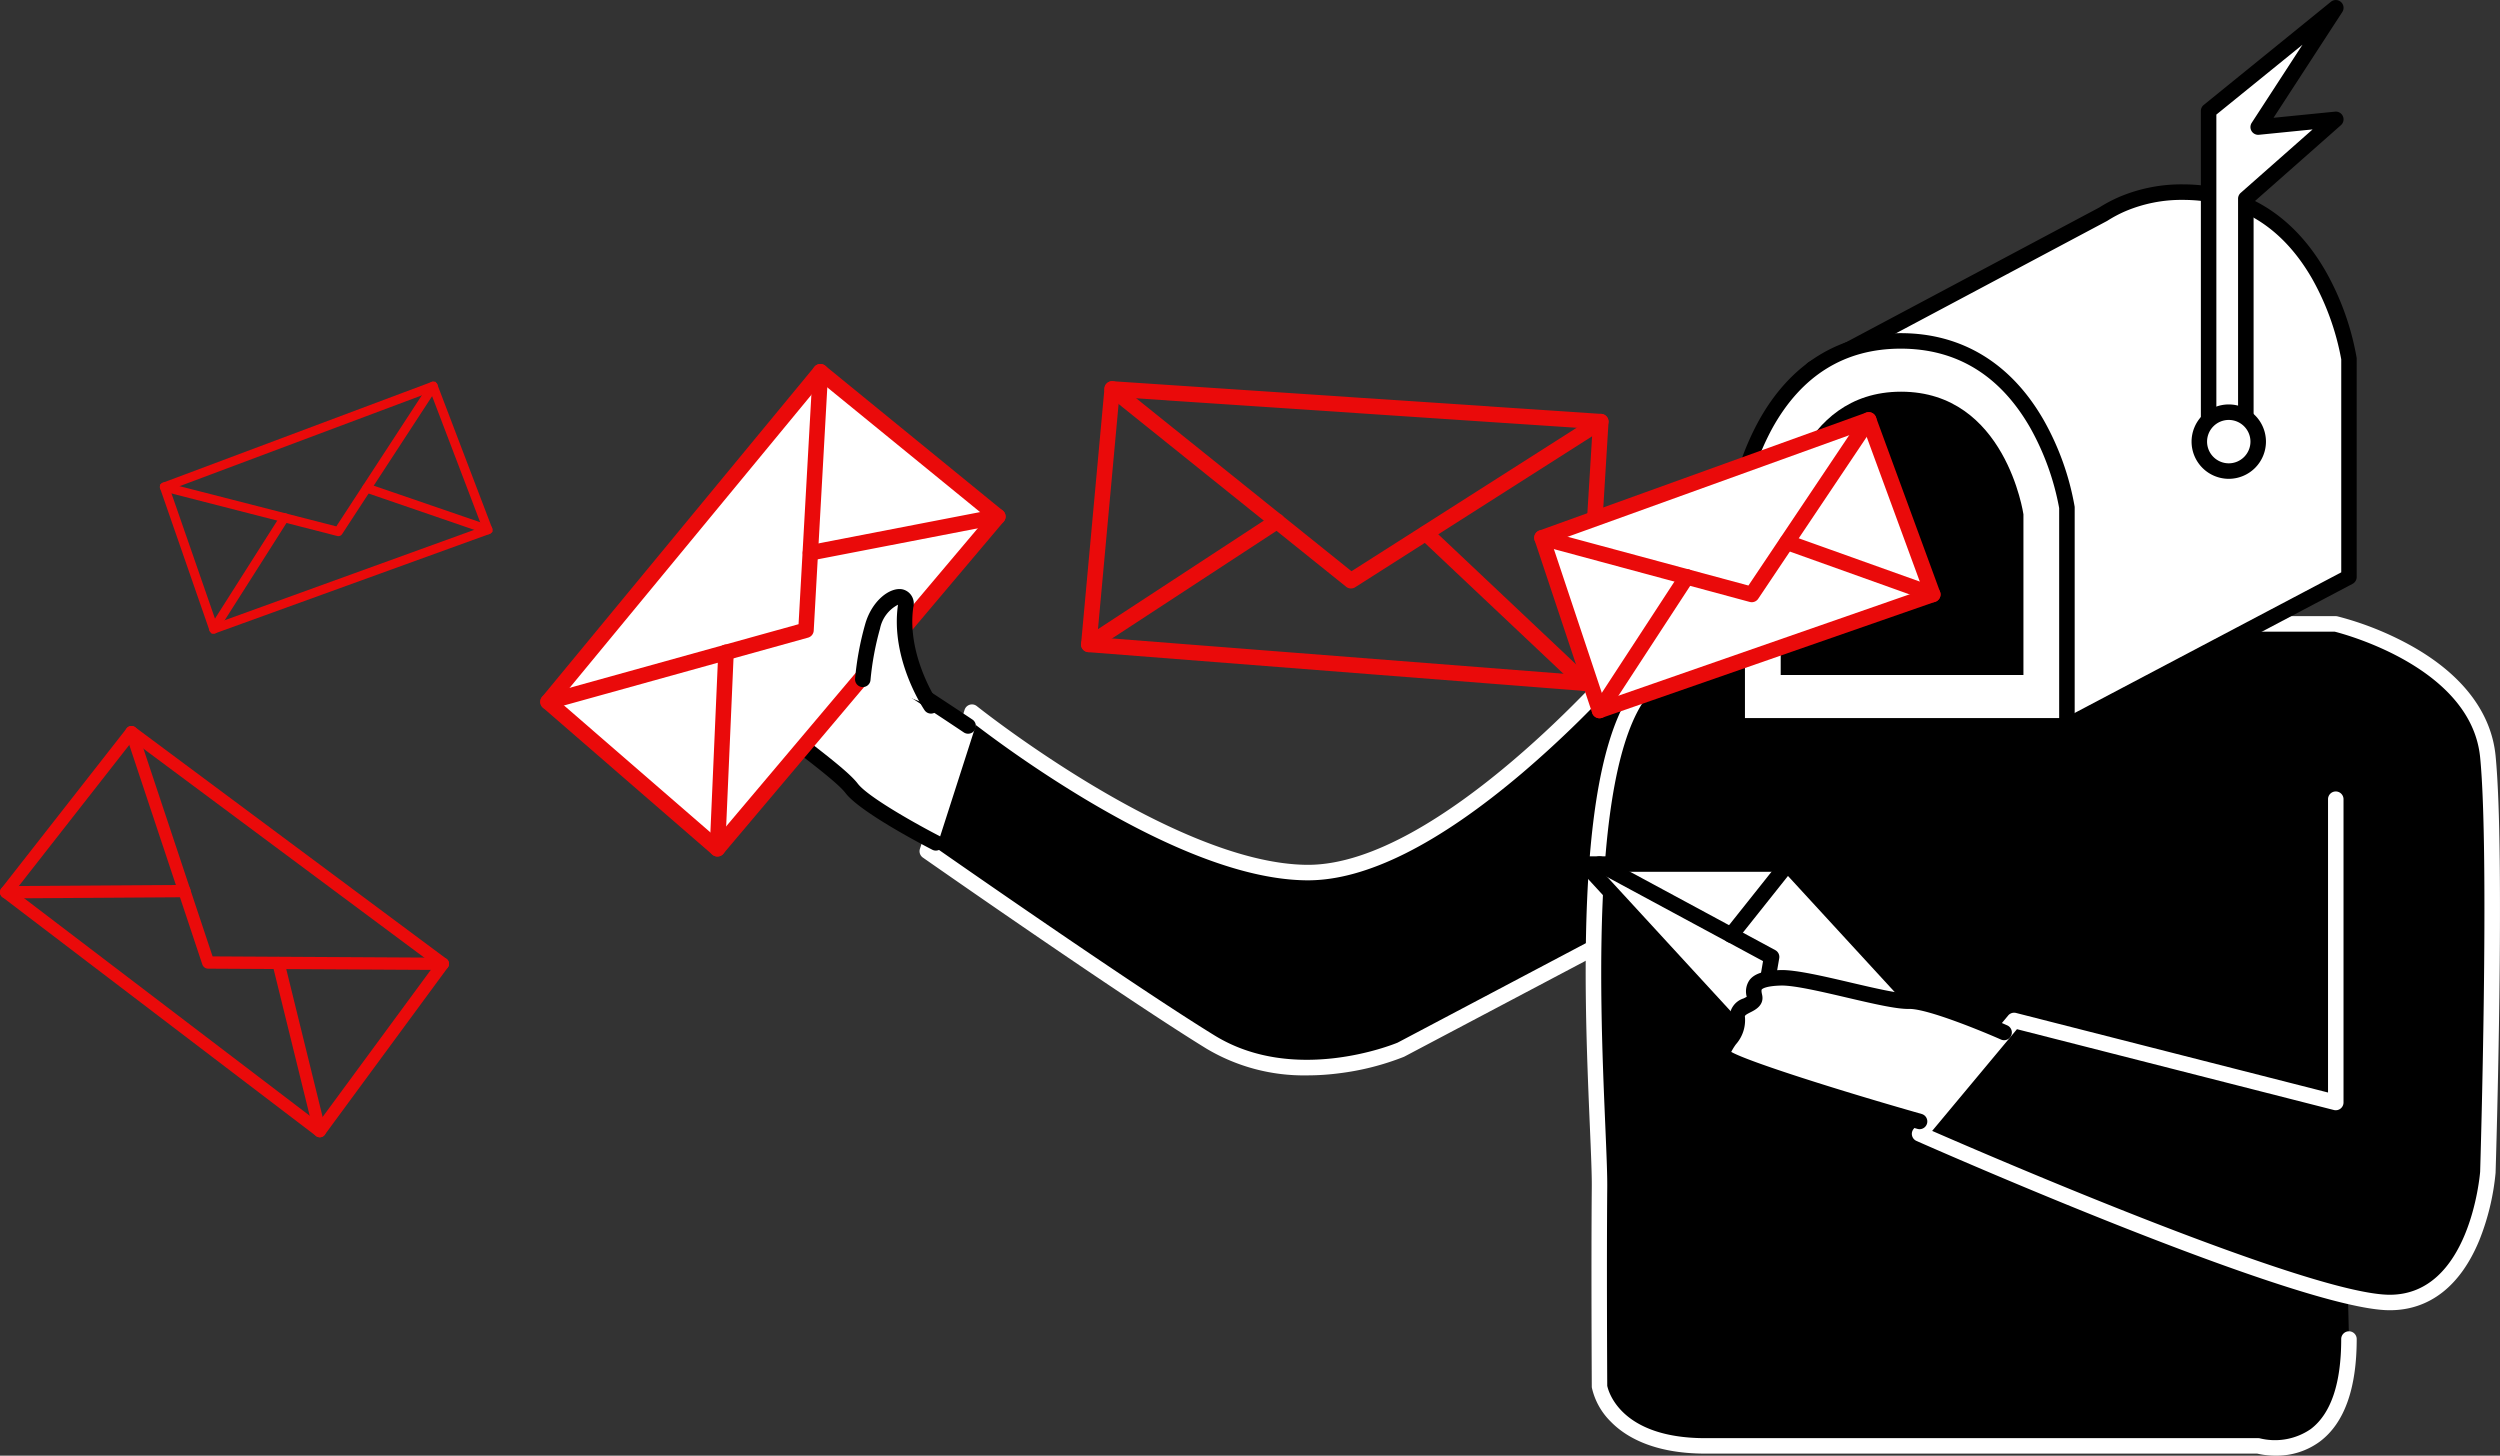 <svg xmlns="http://www.w3.org/2000/svg" width="344.56" height="200.625" viewBox="0 0 344.56 200.625"><rect x="0" y="0" width="344.56" height="200.625" fill="#333333" stroke="none"/><defs><style>.a{fill:#fff;}.b{fill:none;stroke:#ea0a0a;stroke-miterlimit:10;}.c{fill:#ea0a0a;}</style></defs><g transform="translate(126.732 90.021)"><path d="M8914.273-2503.938s15.1,23.206-2.84,32.685l-37.542,19.838s-14.411,6.206-26.2-1.034-39.072-26.323-39.072-26.323l6.157-19.161s27.364,21.966,46.173,22.109S8904.807-2505,8904.807-2505" transform="translate(-8807.549 2506.068)"/><path class="a" d="M8857.047-2451.808a26.222,26.222,0,0,1-13.85-3.664c-11.684-7.173-38.852-26.167-39.125-26.358a1.067,1.067,0,0,1-.4-1.2l6.156-19.161a1.07,1.07,0,0,1,.71-.7,1.068,1.068,0,0,1,.976.19c.271.217,27.294,21.736,45.514,21.874h.13c18.09,0,42.662-28.512,42.909-28.8a1.067,1.067,0,0,1,1.5-.118,1.068,1.068,0,0,1,.118,1.505,148.754,148.754,0,0,1-15,14.761c-11.561,9.813-21.5,14.788-29.534,14.788h-.147c-7.993-.061-18.315-3.849-30.681-11.26a166.83,166.83,0,0,1-14.936-10.137l-5.448,16.957c4.2,2.93,27.749,19.314,38.373,25.837,10.915,6.7,24.4,1.3,25.187.978l37.5-19.815a14.365,14.365,0,0,0,7.7-9.2c2.546-9.812-5.177-21.839-5.255-21.959a1.068,1.068,0,0,1,.313-1.477,1.068,1.068,0,0,1,1.478.313c.341.524,8.313,12.946,5.532,23.66-1.182,4.551-4.131,8.1-8.768,10.552l-37.542,19.837c-.024.013-.05.025-.076.037a36.312,36.312,0,0,1-8.967,2.276A34.54,34.54,0,0,1,8857.047-2451.808Zm12.912-3.54h0Z" transform="translate(-8803.616 2510)"/></g><g transform="translate(218.546 84.845)"><path d="M9340.863-2504.975v41.8l-44.327-11.306-13.028,15.627s52.539,23.243,64.8,23.243,13.523-17.968,13.523-17.968,1.341-43.542,0-57.258-20.967-18.293-20.967-18.293h-26.146s-54.243-1.259-67.18,7.046-8.049,60.022-8.144,70.577,0,27.483,0,27.483,1.286,8.179,14.585,8.179h76.2s12.508,3.563,12.508-14.723" transform="translate(-9237.484 2530.275)"/><path class="a" d="M9328.6-2418.457a11.126,11.126,0,0,1-2.539-.282H9250c-7.243,0-11.093-2.4-13.046-4.414a9.461,9.461,0,0,1-2.595-4.667,1.246,1.246,0,0,1-.013-.16c0-.169-.094-17.055,0-27.5.016-1.749-.108-4.668-.266-8.365-.83-19.523-2.376-55.862,8.9-63.1,13.038-8.37,65.361-7.271,67.769-7.216h26.135a1.074,1.074,0,0,1,.243.028,43.143,43.143,0,0,1,10.262,4.113c6.956,3.919,10.941,9.146,11.524,15.117,1.332,13.628.06,55.615,0,57.4,0,.014,0,.028,0,.042a33.411,33.411,0,0,1-2.242,9.315c-2.6,6.31-6.866,9.645-12.347,9.645-12.344,0-63.077-22.382-65.23-23.334a1.07,1.07,0,0,1-.608-.733,1.071,1.071,0,0,1,.22-.927l13.028-15.627a1.069,1.069,0,0,1,1.084-.351l43,10.966v-40.425a1.068,1.068,0,0,1,1.067-1.068,1.068,1.068,0,0,1,1.068,1.068v41.8a1.067,1.067,0,0,1-.413.843,1.068,1.068,0,0,1-.919.192l-43.675-11.139-11.687,14.019c8.158,3.563,52.232,22.583,63.068,22.583,10.973,0,12.406-16.316,12.457-16.957.037-1.23,1.31-43.734,0-57.1-1.2-12.266-18.462-16.931-20.034-17.33h-26.041c-.539-.012-54.062-1.157-66.579,6.878-4.34,2.786-7.046,11.527-8.044,25.978-.851,12.328-.264,26.113.124,35.235.158,3.728.284,6.672.268,8.475-.09,10.018-.008,25.984,0,27.372.159.764,1.856,7.213,13.518,7.213h76.2a1.085,1.085,0,0,1,.293.041,8.7,8.7,0,0,0,6.955-1.3c2.781-2.114,4.191-6.284,4.191-12.4a1.068,1.068,0,0,1,1.068-1.068,1.068,1.068,0,0,1,1.067,1.068c0,6.832-1.7,11.581-5.059,14.115A10.042,10.042,0,0,1,9328.6-2418.457Z" transform="translate(-9233.506 2534.237)"/></g><g transform="translate(248.761 25.415)"><path class="a" d="M9430.993-2807.5a20.725,20.725,0,0,0-8.333,1.646l0,0-.038.021a18.884,18.884,0,0,0-2.594,1.38l-40.043,21.309,35.044,49.2,38.87-20.5v-30.086S9450.571-2807.5,9430.993-2807.5Z" transform="translate(-9378.914 2808.568)"/><path d="M9411.094-2736.816a1.069,1.069,0,0,1-.871-.448l-35.043-49.2a1.067,1.067,0,0,1-.17-.865,1.067,1.067,0,0,1,.538-.7l40.007-21.29a20.065,20.065,0,0,1,2.667-1.419l0,0a1.073,1.073,0,0,1,.156-.067,21.915,21.915,0,0,1,8.68-1.7c8.411,0,15.23,4.156,19.721,12.018a37.2,37.2,0,0,1,4.238,11.856,1,1,0,0,1,.012.153v30.086a1.068,1.068,0,0,1-.57.945l-38.87,20.5A1.07,1.07,0,0,1,9411.094-2736.816Zm-33.469-49.893,33.8,47.444,37.475-19.767v-29.359a35.82,35.82,0,0,0-4-11.087c-4.146-7.224-10.146-10.887-17.835-10.887a19.773,19.773,0,0,0-7.908,1.558l-.02.008-.021.009a17.9,17.9,0,0,0-2.446,1.3c-.023.015-.048.029-.072.042Z" transform="translate(-9374.981 2812.5)"/></g><g transform="translate(238.362 45.918)"><path class="a" d="M9331.292-2658.455v-30.086s2.962-22.959,22.54-22.959,22.9,22.959,22.9,22.959v30.086Z" transform="translate(-9330.225 2712.568)"/><path d="M9372.8-2661.319H9327.36a1.068,1.068,0,0,1-1.068-1.068v-30.086a1.068,1.068,0,0,1,.009-.137,36.691,36.691,0,0,1,4.054-11.861c4.37-7.869,11.129-12.029,19.546-12.029s15.229,4.156,19.72,12.018a37.187,37.187,0,0,1,4.239,11.856,1.14,1.14,0,0,1,.011.153v30.086A1.068,1.068,0,0,1,9372.8-2661.319Zm-44.374-2.136h43.307v-28.936a35.82,35.82,0,0,0-4-11.087c-4.146-7.224-10.146-10.887-17.834-10.887-7.7,0-13.65,3.677-17.679,10.93a35.155,35.155,0,0,0-3.794,11.035Z" transform="translate(-9326.292 2716.5)"/></g><path d="M9359.355-2639.688v-22.15s2.181-16.9,16.594-16.9,16.861,16.9,16.861,16.9v22.15Z" transform="translate(-9113.932 2732.723)"/><g transform="translate(303.333)"><path class="a" d="M9635.5-2867.981v-44.3l17.524-14.216-10.69,16.445,10.69-1.068-12.4,10.941v33.482" transform="translate(-9634.433 2927.568)"/><path d="M9636.693-2869.564a1.067,1.067,0,0,1-1.067-1.068v-33.482a1.072,1.072,0,0,1,.36-.8l9.914-8.749-7.393.739a1.067,1.067,0,0,1-1.018-.507,1.068,1.068,0,0,1,.017-1.138l7-10.768-11.871,9.63v43.795a1.068,1.068,0,0,1-1.067,1.068,1.068,1.068,0,0,1-1.068-1.068v-44.3a1.065,1.065,0,0,1,.4-.829l17.523-14.216a1.069,1.069,0,0,1,1.388.036,1.068,1.068,0,0,1,.181,1.376l-9.478,14.579,8.477-.847a1.065,1.065,0,0,1,1.084.635,1.067,1.067,0,0,1-.271,1.228l-12.037,10.622v33A1.068,1.068,0,0,1,9636.693-2869.564Z" transform="translate(-9630.5 2931.5)"/></g><g transform="translate(302.051 55.742)"><circle class="a" cx="4.058" cy="4.058" r="4.058" transform="translate(1.068 1.068)"/><path d="M9629.626-2660.249a5.132,5.132,0,0,1-5.126-5.126,5.132,5.132,0,0,1,5.126-5.125,5.132,5.132,0,0,1,5.126,5.125A5.132,5.132,0,0,1,9629.626-2660.249Zm0-8.116a2.994,2.994,0,0,0-2.99,2.99,2.994,2.994,0,0,0,2.99,2.99,2.994,2.994,0,0,0,2.99-2.99A2.994,2.994,0,0,0,9629.626-2668.364Z" transform="translate(-9624.5 2670.5)"/></g><g transform="translate(148.994 52.535)"><g transform="translate(0 0)"><path class="b" d="M8916.076-2680.518l-3.225,35.211,68.348,5.343,2.214-36.049Z" transform="translate(-8911.784 2681.586)"/><path class="c" d="M8977.268-2642.828c-.028,0-.056,0-.084,0l-68.348-5.344a1.068,1.068,0,0,1-.732-.376,1.064,1.064,0,0,1-.247-.786l3.225-35.211a1.068,1.068,0,0,1,1.135-.968l67.336,4.506a1.069,1.069,0,0,1,1,1.131l-2.214,36.048a1.07,1.07,0,0,1-.365.74A1.067,1.067,0,0,1,8977.268-2642.828Zm-67.186-7.391,66.186,5.174,2.082-33.9-65.237-4.365Z" transform="translate(-8907.852 2685.519)"/></g><path class="c" d="M8956.932-2656.946a1.064,1.064,0,0,1-.668-.235l-32.914-26.437a1.068,1.068,0,0,1-.164-1.5,1.069,1.069,0,0,1,1.5-.164L8957-2659.325l33.777-21.52a1.067,1.067,0,0,1,1.474.327,1.067,1.067,0,0,1-.326,1.474l-34.423,21.931A1.066,1.066,0,0,1,8956.932-2656.946Z" transform="translate(-8919.726 2685.518)"/><path class="c" d="M8908.92-2581.04a1.066,1.066,0,0,1-.895-.483,1.068,1.068,0,0,1,.309-1.478l25.951-16.98a1.068,1.068,0,0,1,1.479.309,1.068,1.068,0,0,1-.309,1.479l-25.952,16.98A1.06,1.06,0,0,1,8908.92-2581.04Z" transform="translate(-8907.851 2618.387)"/><path class="c" d="M9148.353-2569.559a1.064,1.064,0,0,1-.732-.291l-21.885-20.656a1.069,1.069,0,0,1-.044-1.51,1.068,1.068,0,0,1,1.51-.043l21.885,20.656a1.068,1.068,0,0,1,.044,1.51A1.065,1.065,0,0,1,9148.353-2569.559Z" transform="translate(-9078.938 2612.249)"/></g><g transform="translate(0 100.059)"><g transform="translate(0 0)"><path class="b" d="M8231.463-2459.036l-17.276,22.069,43.231,32.923,16.962-23.061Z" transform="translate(-8213.34 2459.882)"/><path class="c" d="M8253.842-2406.449c-.019-.012-.036-.024-.054-.038l-43.231-32.923a.85.85,0,0,1-.327-.565.85.85,0,0,1,.174-.63l17.275-22.069a.847.847,0,0,1,1.172-.157l42.917,31.932a.845.845,0,0,1,.177,1.18l-16.962,23.061a.848.848,0,0,1-.562.336A.847.847,0,0,1,8253.842-2406.449Zm-41.577-33.788,41.864,31.882,15.953-21.689-41.579-30.936Z" transform="translate(-8210.223 2462.999)"/></g><path class="c" d="M8302.066-2429.691a.848.848,0,0,1-.345-.444l-10.565-31.75a.846.846,0,0,1,.535-1.071.846.846,0,0,1,1.07.536l10.375,31.175,31.744.177a.846.846,0,0,1,.842.851.847.847,0,0,1-.852.842l-32.351-.18A.848.848,0,0,1,8302.066-2429.691Z" transform="translate(-8273.837 2463)"/><path class="c" d="M8210.611-2358.7a.847.847,0,0,1-.388-.706.846.846,0,0,1,.841-.852l24.582-.161a.846.846,0,0,1,.852.841.846.846,0,0,1-.841.852l-24.582.161A.846.846,0,0,1,8210.611-2358.7Z" transform="translate(-8210.224 2382.328)"/><path class="c" d="M8392.028-2289.242a.841.841,0,0,1-.363-.509l-5.7-23.162a.847.847,0,0,1,.62-1.024.846.846,0,0,1,1.023.62l5.7,23.162a.846.846,0,0,1-.619,1.024A.845.845,0,0,1,8392.028-2289.242Z" transform="translate(-8348.409 2345.792)"/></g><g transform="translate(22.037 52.604)"><g transform="translate(0 0)"><path class="b" d="M8316.336-2668.375l6.8,19.579,37.782-13.684-7.541-19.781Z" transform="translate(-8315.71 2682.888)"/><path class="c" d="M8358.868-2664.216l-.045.019-37.782,13.684a.627.627,0,0,1-.482-.024.626.626,0,0,1-.321-.36l-6.8-19.579a.626.626,0,0,1,.371-.792l37.04-13.886a.625.625,0,0,1,.8.363l7.541,19.781a.625.625,0,0,1-.017.484A.621.621,0,0,1,8358.868-2664.216Zm-37.656,12.309,36.587-13.251-7.092-18.6-35.885,13.454Z" transform="translate(-8313.404 2685.193)"/></g><path class="c" d="M8338.257-2663.96a.624.624,0,0,1-.414.036l-23.968-6.151a.626.626,0,0,1-.451-.762.626.626,0,0,1,.763-.451l23.533,6.039,12.826-19.661a.625.625,0,0,1,.866-.182.626.626,0,0,1,.182.866l-13.071,20.037A.62.62,0,0,1,8338.257-2663.96Z" transform="translate(-8313.404 2685.193)"/><path class="c" d="M8346.119-2583.807a.624.624,0,0,1-.594-.042.625.625,0,0,1-.193-.864l9.747-15.344a.625.625,0,0,1,.863-.193.627.627,0,0,1,.193.864l-9.747,15.344A.618.618,0,0,1,8346.119-2583.807Z" transform="translate(-8338.437 2618.468)"/><path class="c" d="M8461.6-2612.488a.624.624,0,0,1-.462.021l-16.682-5.733a.626.626,0,0,1-.389-.8.625.625,0,0,1,.795-.388l16.682,5.733a.626.626,0,0,1,.389.8A.622.622,0,0,1,8461.6-2612.488Z" transform="translate(-8416.132 2633.465)"/></g><g transform="translate(211.454 56.81)"><g transform="translate(0 0)"><path class="a" d="M9205.3-2644.252l7.933,23.8,45.93-15.992-8.828-24.053Z" transform="translate(-9204.235 2661.568)"/><path class="c" d="M9209.3-2623.32a1.063,1.063,0,0,1-.471-.109,1.065,1.065,0,0,1-.542-.621l-7.933-23.8a1.067,1.067,0,0,1,.65-1.342l45.035-16.248a1.067,1.067,0,0,1,1.364.636l8.828,24.052a1.07,1.07,0,0,1-.037.825,1.066,1.066,0,0,1-.614.552l-45.93,15.992A1.065,1.065,0,0,1,9209.3-2623.32Zm-6.59-24.214,7.261,21.781,43.883-15.279-8.088-22.036Z" transform="translate(-9200.302 2665.501)"/></g><path class="c" d="M9230.285-2639.312a1.054,1.054,0,0,1-.278-.037l-28.914-7.8a1.068,1.068,0,0,1-.753-1.309,1.067,1.067,0,0,1,1.309-.753l28.176,7.6,15.694-23.417a1.067,1.067,0,0,1,1.481-.292,1.069,1.069,0,0,1,.292,1.482l-16.12,24.052A1.067,1.067,0,0,1,9230.285-2639.312Z" transform="translate(-9200.303 2665.501)"/><path class="c" d="M9238.511-2543.7a1.064,1.064,0,0,1-.583-.174,1.068,1.068,0,0,1-.311-1.478l12.026-18.423a1.067,1.067,0,0,1,1.478-.311,1.068,1.068,0,0,1,.311,1.478l-12.026,18.423A1.065,1.065,0,0,1,9238.511-2543.7Z" transform="translate(-9229.511 2585.884)"/><path class="c" d="M9379.546-2577.217a1.069,1.069,0,0,1-.36-.062l-20.1-7.189a1.068,1.068,0,0,1-.646-1.365,1.068,1.068,0,0,1,1.365-.646l20.1,7.189a1.067,1.067,0,0,1,.646,1.365A1.068,1.068,0,0,1,9379.546-2577.217Z" transform="translate(-9324.615 2603.406)"/></g><g transform="translate(217.369 118.021)"><g transform="translate(0 0)"><path class="a" d="M9284.472-2348.288h-27.935L9233-2373.895h27.935Z" transform="translate(-9231.933 2374.962)"/><path d="M9280.539-2351.153h-27.934a1.067,1.067,0,0,1-.786-.345l-23.537-25.606a1.068,1.068,0,0,1-.192-1.152,1.07,1.07,0,0,1,.979-.639H9257a1.068,1.068,0,0,1,.786.345l23.537,25.606a1.066,1.066,0,0,1,.191,1.152A1.067,1.067,0,0,1,9280.539-2351.153Zm-27.465-2.136h25.033l-21.574-23.47H9231.5Z" transform="translate(-9228 2378.895)"/></g><path d="M9260.033-2351.153a1.081,1.081,0,0,1-.183-.016,1.068,1.068,0,0,1-.872-1.233l2.069-12.047L9238-2376.888a1.067,1.067,0,0,1-.432-1.447,1.067,1.067,0,0,1,1.446-.432l23.719,12.8a1.066,1.066,0,0,1,.545,1.12l-2.2,12.8A1.069,1.069,0,0,1,9260.033-2351.153Z" transform="translate(-9235.427 2378.896)"/><path d="M9323.4-2366.972a1.063,1.063,0,0,1-.664-.232,1.068,1.068,0,0,1-.171-1.5l7.786-9.787a1.068,1.068,0,0,1,1.5-.171,1.069,1.069,0,0,1,.171,1.5l-7.787,9.787A1.065,1.065,0,0,1,9323.4-2366.972Z" transform="translate(-9302.189 2378.895)"/></g><g transform="translate(236.378 133.694)"><path class="a" d="M9360.771-2292.979s-9.938-4.4-13.142-4.311-13.944-3.326-17.65-3.219-3.921,1.179-3.6,2.565-2.711,1.091-2.37,3.054-2.008,3.458-2.008,4.953,27.124,9.224,27.124,9.224" transform="translate(-9320.933 2301.579)"/><path d="M9345.192-2283.576a1.072,1.072,0,0,1-.294-.041c-.067-.02-6.871-1.96-13.587-4.059-3.954-1.236-7.108-2.285-9.374-3.118-4.224-1.553-4.937-2.13-4.937-3.074a4.747,4.747,0,0,1,1.117-2.61,3.347,3.347,0,0,0,.906-2.16,2.744,2.744,0,0,1,1.913-2.962c.13-.065.307-.154.427-.227a2.736,2.736,0,0,1,.395-2.315c.678-.879,1.991-1.3,4.258-1.365,2.059-.059,5.934.847,9.68,1.723,3.229.755,6.561,1.536,7.971,1.5,3.346-.1,12.564,3.941,13.6,4.4a1.067,1.067,0,0,1,.544,1.409,1.067,1.067,0,0,1-1.408.544c-2.674-1.184-10.085-4.221-12.6-4.221h-.082c-1.682.047-5-.729-8.518-1.552-3.445-.806-7.339-1.719-9.133-1.668-2.2.063-2.591.487-2.628.535s-.086.186.038.722c.337,1.456-.966,2.109-1.592,2.423-.815.409-.8.485-.767.688a5.036,5.036,0,0,1-1.252,3.737,7.609,7.609,0,0,0-.642,1.039c2.357,1.348,14.812,5.3,26.25,8.557a1.068,1.068,0,0,1,.734,1.32A1.069,1.069,0,0,1,9345.192-2283.576Z" transform="translate(-9317 2305.511)"/></g><g transform="translate(101.256 82.984)"><path class="a" d="M8715.986-2505.832s-9.667-4.968-11.608-7.518-11.347-8.76-13.592-11.712-1.546-3.791-.266-4.412-.854-2.795.888-3.762,1.429-3.735,2.592-4.674,26.438,15.969,26.438,15.969" transform="translate(-8688.259 2539.016)"/><path d="M8712.054-2508.7a1.064,1.064,0,0,1-.487-.118c-1.012-.52-9.941-5.156-11.971-7.821-.851-1.118-3.556-3.225-6.171-5.262-3.034-2.365-6.173-4.81-7.421-6.45-1.373-1.8-1.87-3.09-1.612-4.17a2.733,2.733,0,0,1,1.554-1.761c-.02-.14-.061-.333-.092-.475a2.742,2.742,0,0,1,1.1-3.349c.6-.332.848-1.173,1.111-2.062a4.744,4.744,0,0,1,1.329-2.509c.672-.542,1.57-.195,2.591.279.788.366,1.876.946,3.233,1.725,2.255,1.294,5.308,3.164,9.074,5.558,6.4,4.069,12.74,8.308,12.8,8.35a1.068,1.068,0,0,1,.294,1.481,1.068,1.068,0,0,1-1.481.294c-10.61-7.1-22.692-14.741-25.388-15.728a7.513,7.513,0,0,0-.408,1.157,5.04,5.04,0,0,1-2.122,3.321c-.18.1-.248.138-.054,1.029.148.684.458,2.108-.886,2.761-.5.24-.574.377-.586.424s-.1.628,1.234,2.381c1.08,1.419,4.243,3.884,7.034,6.058,2.849,2.219,5.539,4.315,6.558,5.653,1.472,1.933,8.618,5.864,11.248,7.215a1.068,1.068,0,0,1,.461,1.438A1.067,1.067,0,0,1,8712.054-2508.7Z" transform="translate(-8684.326 2542.95)"/></g><g transform="translate(74.466 50.17)"><g transform="translate(0)"><path class="a" d="M8563.891-2646.1l23.347,20.246,38.648-45.785-24.457-19.955Z" transform="translate(-8562.823 2692.66)"/><path class="c" d="M8583.3-2628.717a1.068,1.068,0,0,1-.7-.261l-23.347-20.246a1.068,1.068,0,0,1-.124-1.486l37.538-45.494a1.068,1.068,0,0,1,1.5-.148l24.456,19.955a1.068,1.068,0,0,1,.389.729,1.068,1.068,0,0,1-.247.788l-38.648,45.785a1.069,1.069,0,0,1-.733.376C8583.36-2628.718,8583.333-2628.717,8583.3-2628.717Zm-21.859-21.438,21.742,18.854,37.249-44.128-22.792-18.6Z" transform="translate(-8558.891 2696.592)"/></g><path class="c" d="M8559.957-2648.962a1.07,1.07,0,0,1-1.028-.782,1.068,1.068,0,0,1,.743-1.315l34.812-9.673,1.946-34.852a1.067,1.067,0,0,1,1.126-1.007,1.068,1.068,0,0,1,1.007,1.126l-1.989,35.616a1.067,1.067,0,0,1-.78.969L8560.244-2649A1.081,1.081,0,0,1,8559.957-2648.962Z" transform="translate(-8558.89 2696.592)"/><path class="c" d="M8669.273-2486.357h-.047a1.067,1.067,0,0,1-1.021-1.113l1.183-27.079a1.074,1.074,0,0,1,1.113-1.02,1.067,1.067,0,0,1,1.021,1.114l-1.183,27.079A1.068,1.068,0,0,1,8669.273-2486.357Z" transform="translate(-8644.858 2554.233)"/><path class="c" d="M8729.327-2596.024a1.07,1.07,0,0,1-1.048-.865,1.069,1.069,0,0,1,.846-1.251l25.822-5a1.069,1.069,0,0,1,1.251.845,1.068,1.068,0,0,1-.846,1.252l-25.821,5A1.059,1.059,0,0,1,8729.327-2596.024Z" transform="translate(-8692.087 2623.114)"/></g><g transform="translate(117.846 81.183)"><path class="a" d="M8776.4-2531.356s-4.485-6.621-3.5-13.711c.355-2.553-3.422-1.295-4.554,2.791a40.36,40.36,0,0,0-1.344,7.264" transform="translate(-8765.937 2547.456)"/><path d="M8772.469-2534.213a1.067,1.067,0,0,1-.885-.469c-.192-.284-4.7-7.045-3.672-14.457,0-.028.006-.053.008-.077a4.751,4.751,0,0,0-2.475,3.3,39.479,39.479,0,0,0-1.308,7.051,1.066,1.066,0,0,1-1.137.994,1.067,1.067,0,0,1-.994-1.136,41.007,41.007,0,0,1,1.38-7.478c.914-3.3,3.45-5.206,5.162-4.852a2.008,2.008,0,0,1,1.479,2.493c-.919,6.608,3.282,12.9,3.325,12.965a1.068,1.068,0,0,1-.285,1.483A1.063,1.063,0,0,1,8772.469-2534.213Z" transform="translate(-8762.004 2551.381)"/></g></svg>